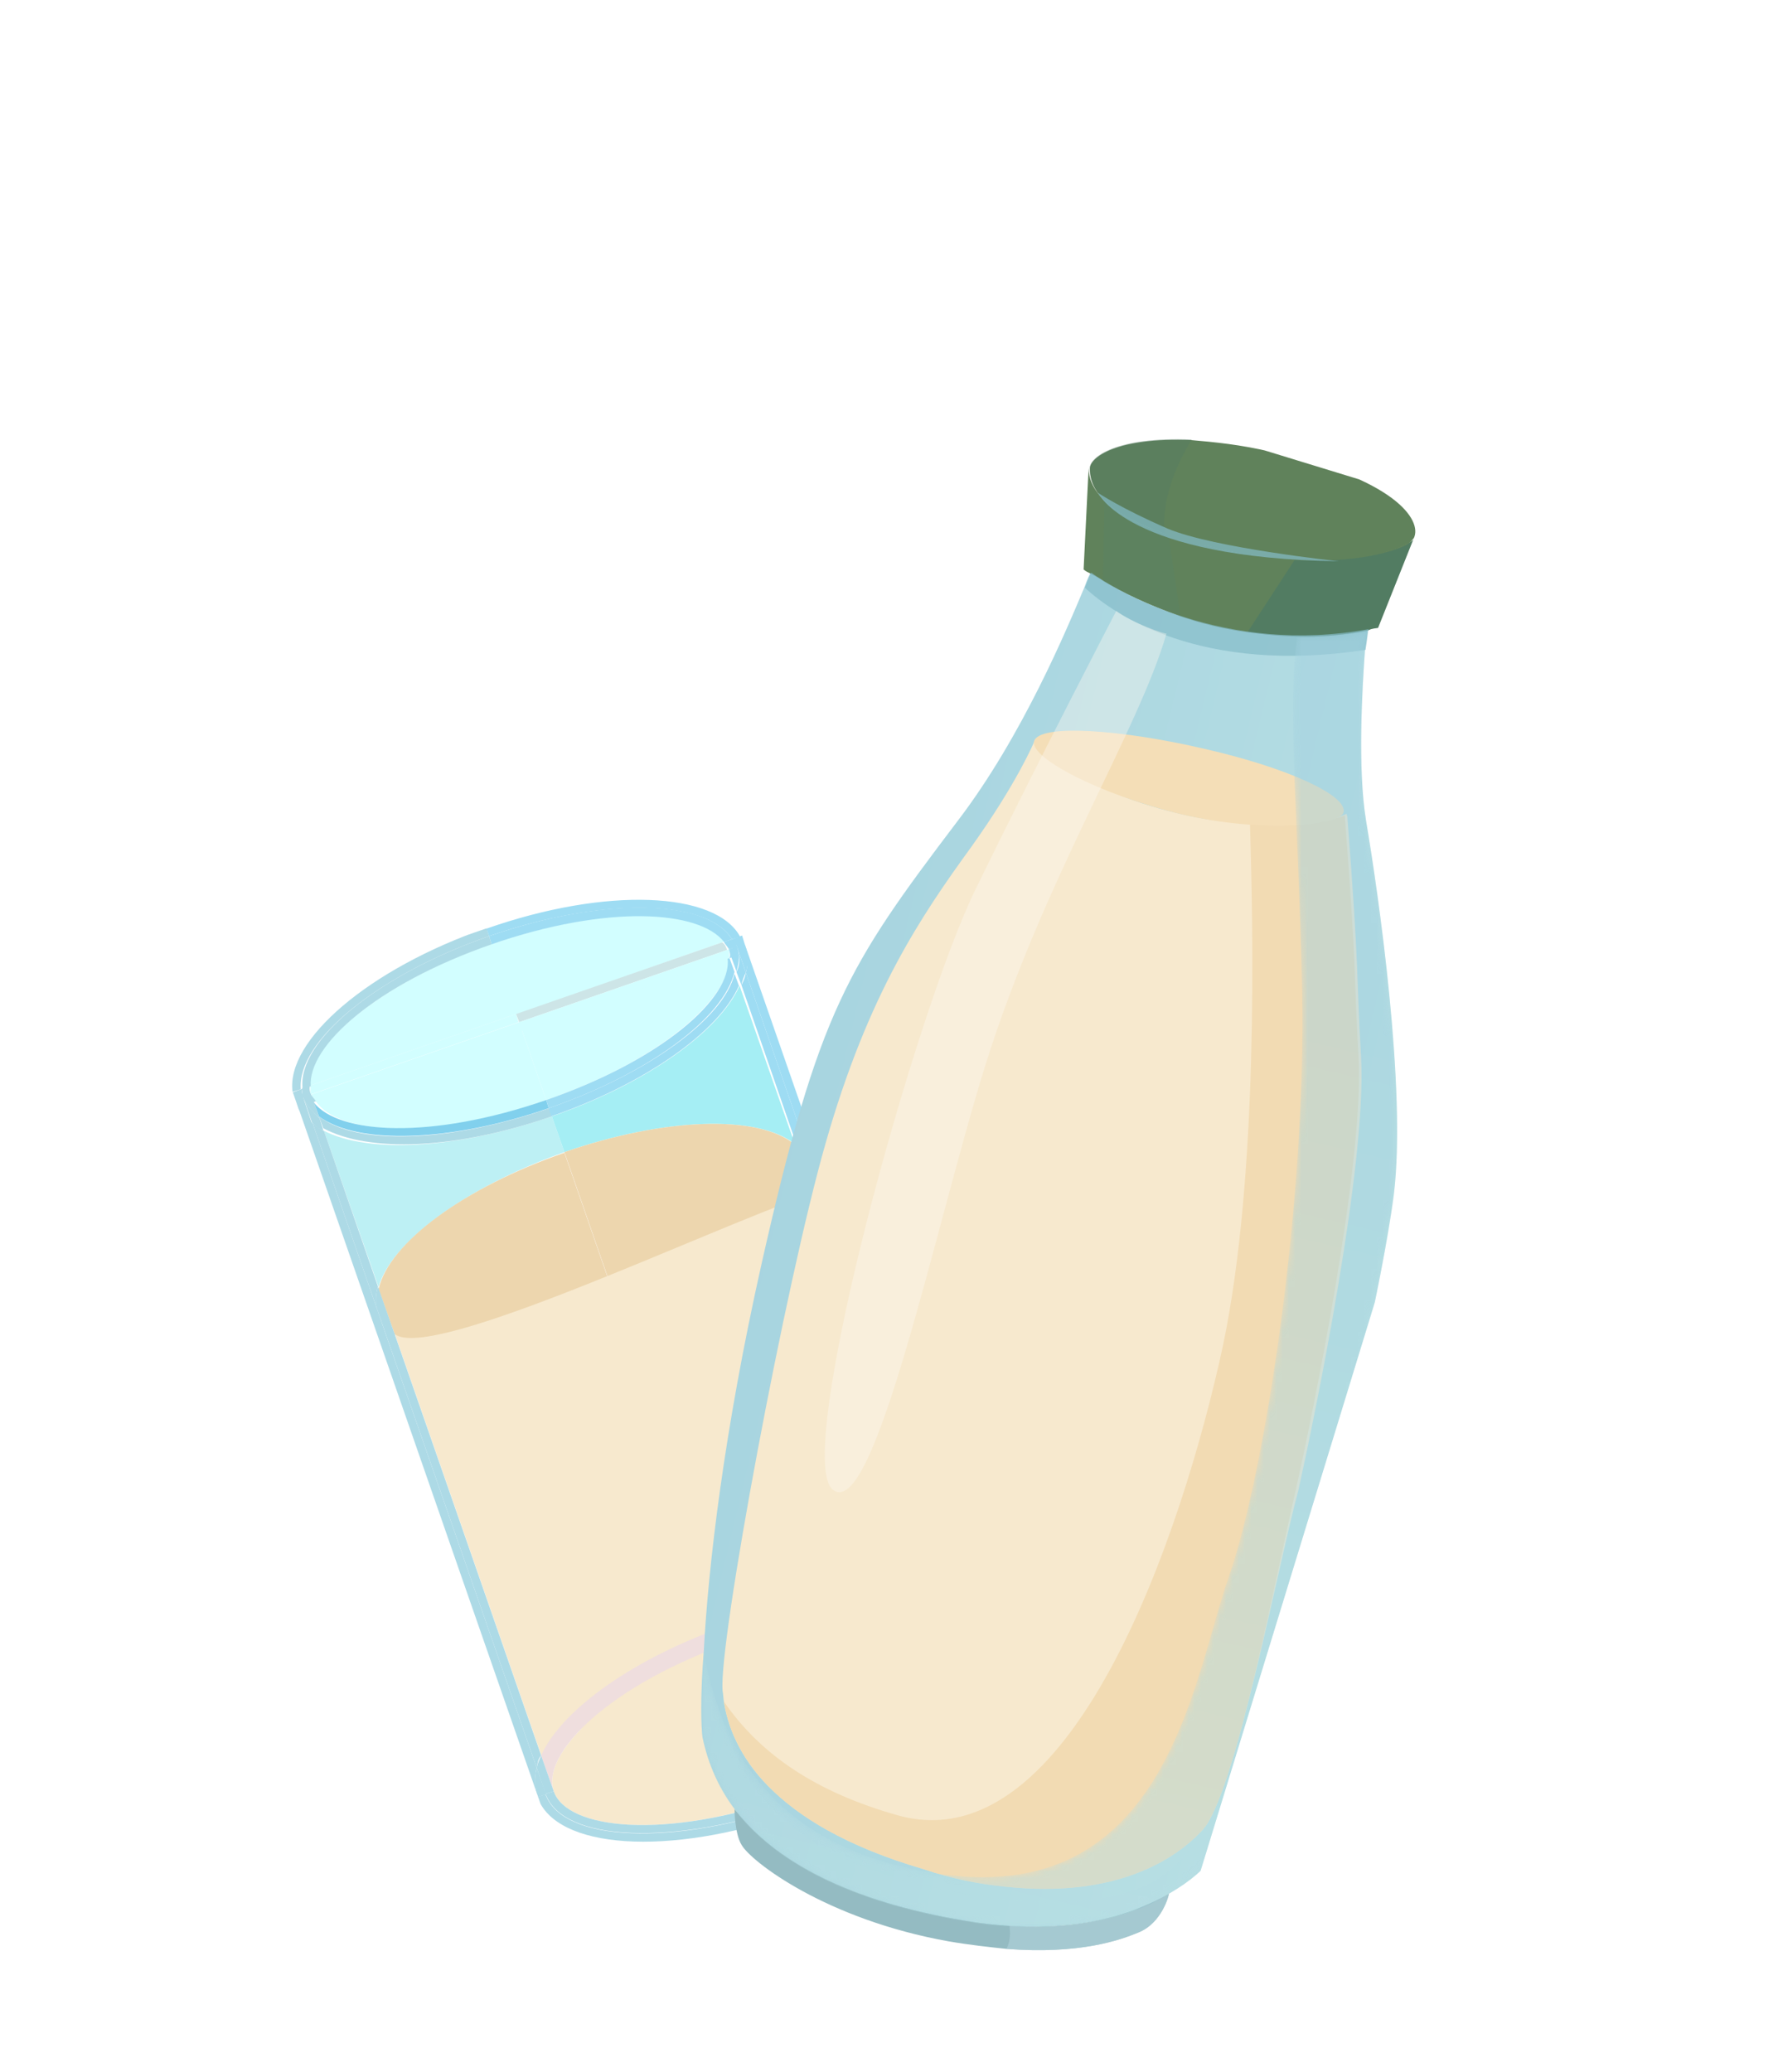 <?xml version="1.0" encoding="utf-8"?>
<!-- Generator: Adobe Illustrator 22.0.0, SVG Export Plug-In . SVG Version: 6.00 Build 0)  -->
<svg version="1.1" id="Слой_3" xmlns="http://www.w3.org/2000/svg" xmlns:xlink="http://www.w3.org/1999/xlink" x="0px" y="0px"
	 viewBox="0 0 284 330" style="enable-background:new 0 0 284 330;" xml:space="preserve">
<style type="text/css">
	#Слой_3 .st0{clip-path:url(#SVGID_2_);}
	#Слой_3 .st1{fill:#BDF0F4;}
	#Слой_3 .st2{fill:#A5EEF4;}
	#Слой_3 .st3{fill:#EDD6AE;}
	#Слой_3 .st4{fill:#F2DBB3;}
	#Слой_3 .st5{fill:#F7E9CE;}
	#Слой_3 .st6{fill:#EFDEDE;}
	#Слой_3 .st7{fill:#9EDCF3;}
	#Слой_3 .st8{fill:#ADDAE6;}
	#Слой_3 .st9{fill:#D2FEFF;}
	#Слой_3 .st10{fill:#CDE5E7;}
	#Слой_3 .st11{fill:#81D0ED;}
	#Слой_3 .st12{clip-path:url(#SVGID_4_);}
	#Слой_3 .st13{fill:#94BBC2;}
	#Слой_3 .st14{fill:#62A4AF;}
	#Слой_3 .st15{fill:url(#SVGID_5_);}
	#Слой_3 .st16{fill:#60825B;}
	#Слой_3 .st17{opacity:0.3;fill:#336F72;enable-background:new    ;}
	#Слой_3 .st18{opacity:0.4;fill:#537C62;enable-background:new    ;}
	#Слой_3 .st19{opacity:0.4;fill:url(#SVGID_6_);enable-background:new    ;}
	#Слой_3 .st20{opacity:0.1;fill:#3E8989;enable-background:new    ;}
	#Слой_3 .st21{opacity:0.7;fill:#85BCC9;enable-background:new    ;}
	#Слой_3 .st22{fill:#F4DEB7;}
	#Слой_3 .st23{opacity:0.6;fill:#B1D2DA;enable-background:new    ;}
	#Слой_3 .st24{opacity:0.4;fill:#FDF9F0;enable-background:new    ;}
	#Слой_3 .st25{fill:url(#SVGID_7_);filter:url(#Adobe_OpacityMaskFilter);}
	#Слой_3 .st26{mask:url(#mask0_1_);}
	#Слой_3 .st27{opacity:0.5;fill:url(#SVGID_8_);enable-background:new    ;}
	#Слой_3 .st28{fill:#FDF9F0;}
</style>
<g id="glass">
	<defs>
		
			<rect id="SVGID_1_" x="64.2" y="143.6" transform="matrix(0.945 -0.329 0.329 0.945 -66.046 45.678)" width="75.8" height="149.3"/>
	</defs>
	<clipPath id="SVGID_2_">
		<use xlink:href="#SVGID_1_"  style="overflow:visible;"/>
	</clipPath>
	<g class="st0">
		<path class="st1" d="M89.9,183.5l-2-5.7c-15.3,5.3-29.3,5.9-36.3,2.3l8.7,24.9C62.3,197.8,74.3,189,89.9,183.5z"/>
		<path class="st2" d="M87.9,177.8l2,5.7c15.9-5.5,30.7-6,36.7-1.3l-8.8-25.2C114.6,164.2,103.2,172.5,87.9,177.8z"/>
		<path class="st3" d="M89.9,183.5l9.5,27.4c15.9-5.5,27.8-14.3,29.7-21.4l-2.6-7.3C120.6,177.5,105.8,178,89.9,183.5z"/>
		<path class="st3" d="M99.4,211l-9.5-27.4C74,189.1,62,197.9,60.3,205.3l2.6,7.3C69,216.9,83.8,216.4,99.4,211z"/>
		<path class="st4" d="M117,261.4l8.7,24.9c19.7-6.9,30.9-17.9,28.8-24C152.3,256.2,137,254.4,117,261.4z"/>
		<path class="st5" d="M88.2,285.3c2.1,6.1,17.7,7.8,37.4,0.9l-8.7-24.9C97.2,268.2,86.1,279.3,88.2,285.3z"/>
		<path class="st5" d="M153.2,257.3l-24.9-66.8c-15.9,5.5-59.6,26.4-65.4,22l23.4,67.3C89.7,272.3,137.9,262.7,153.2,257.3z"/>
		<path class="st4" d="M123.5,197.3c-1.6,3.9,13,56.9,13,56.9c15-3.2,9.2-1.5,16.2,2.1L129.3,189
			C127.6,196.4,125.1,193.4,123.5,197.3z"/>
		<path class="st6" d="M117,261.4l-0.9-2.6c-15.3,5.3-26.7,13.6-29.9,20.8l2,5.7C86.1,279.3,97.2,268.2,117,261.4z"/>
		<path class="st6" d="M116.1,258.8l0.9,2.6c19.7-6.9,35.3-5.1,37.4,0.9l-2-5.7C145.4,252.9,131.3,253.5,116.1,258.8z"/>
		<path class="st7" d="M129.3,185.2l25.2,72.4c1.4,0.9,2.2,2.1,2.7,3.7l-38.6-111c0.4,1.3,0.7,3,0.2,4.6L129.3,185.2z"/>
		<path class="st7" d="M156,261.8c2.7,7.7-10.5,19-29.6,25.7l0.4,1.3c20.1-7,33.3-19.1,30.4-27.4L156,261.8z"/>
		<path class="st8" d="M86.9,285.8l-1.3,0.4c2.9,8.3,20.8,9.6,40.9,2.6l-0.4-1.3C107.3,294.1,89.6,293.4,86.9,285.8z"/>
		<path class="st8" d="M60.3,209.2l-10.5-30.3c-1.4-0.9-2.3-2.4-2.7-3.7l38.6,111c-0.4-1.3-0.7-3-0.2-4.6L60.3,209.2z"/>
		<path class="st7" d="M126.7,181.8c1.4,0.9,2.2,2.1,2.6,3.4l-10.5-30.3c-0.1,0.7-0.3,1.2-0.7,2L126.7,181.8z"/>
		<path class="st8" d="M51.6,180.1c-0.9-0.4-1.4-0.9-1.8-1.2l10.5,30.3c-0.4-1.3-0.6-2.7-0.1-4.3L51.6,180.1z"/>
		<path class="st8" d="M60.2,204.9c-0.5,1.6-0.4,3,0.1,4.3c0.4,1.3,1.2,2.4,2.6,3.4L60.2,204.9z"/>
		<path class="st7" d="M129.3,189.1c0.5-1.6,0.4-3,0.1-4c-0.4-1.3-1.2-2.4-2.6-3.4L129.3,189.1z"/>
		<path class="st8" d="M62.8,212.3c-1.4-0.9-2.2-2.1-2.6-3.4l25.3,72.7c0.1-0.7,0.2-1.5,0.7-2L62.8,212.3z"/>
		<path class="st7" d="M152.7,256.5c0.9,0.4,1.3,0.6,1.8,1.2l-25.2-72.4c0.4,1.3,0.6,2.7-0.1,4L152.7,256.5z"/>
		<path class="st7" d="M125.6,286.3l0.4,1.3c19.1-6.6,32.3-18,29.6-25.7l-1.3,0.4C156.8,268.3,145.7,279.3,125.6,286.3z"/>
		<path class="st8" d="M88.2,285.3l-1.3,0.4c2.7,7.7,20.4,8.3,39.2,1.8l-0.4-1.3C105.9,293.1,90.3,291.4,88.2,285.3z"/>
		<path class="st8" d="M85.5,281.6c-0.5,1.6-0.3,3.3,0.2,4.6l1.3-0.4L85.5,281.6z"/>
		<path class="st7" d="M156,261.8l1.3-0.4c-0.4-1.3-1.3-2.8-2.7-3.7L156,261.8z"/>
		<path class="st7" d="M154.7,262.2l1.3-0.4l-1.4-4.1c-0.5-0.5-1-0.7-1.8-1.2L154.7,262.2z"/>
		<path class="st8" d="M86.2,279.6c-0.4,0.9-0.6,1.3-0.7,2l1.4,4.1l1.3-0.4L86.2,279.6z"/>
		<path class="st9" d="M49.4,172.9l33.1-11.5l-3.9-11.2C59.9,156.8,49,166.6,49.4,172.9z"/>
		<path class="st9" d="M115.3,150c-3.6-5.2-18.5-6.1-37,0.4l3.9,11.2L115.3,150z"/>
		<path class="st9" d="M87,175.2l-3.9-11.2l-32.8,11.4C53.9,180.7,68.5,181.7,87,175.2z"/>
		<path class="st9" d="M87,175.2c18.5-6.4,29.3-16.3,29.2-22.7l-33.1,11.5L87,175.2z"/>
		<path class="st9" d="M82.2,161.5l-32.8,11.4c0.1,0.3,0,1.1,0.1,1.4l33.1-11.5L82.2,161.5L82.2,161.5z"/>
		<path class="st10" d="M82.7,162.8l33.1-11.5c-0.1-0.3-0.3-1-0.8-1.2l-32.8,11.4L82.7,162.8z"/>
		<path class="st9" d="M82.7,162.8l-33.1,11.5c0.1,0.3,0.3,1,0.8,1.2L83.4,164l-0.4-1.3L82.7,162.8z"/>
		<path class="st9" d="M83.1,164.1l33.1-11.5c-0.1-0.3,0-1.1-0.1-1.4l-33.4,11.6L83.1,164.1z"/>
		<path class="st8" d="M77.9,149.1l-0.4-1.3c-18.8,6.5-32,17.9-30.9,26.1l1.3-0.4C47.3,165.8,60.1,155.3,77.9,149.1z"/>
		<path class="st7" d="M77.9,149.1c17.8-6.2,34.7-6,38.7,0.5l1.3-0.4c-3.9-7.2-21.3-8-40.4-1.3L77.9,149.1z"/>
		<path class="st8" d="M87.9,177.8l-0.4-1.3c-15.9,5.5-30.7,6-36.7,1.3l0.7,1.9C58.8,183.6,72.6,183.1,87.9,177.8z"/>
		<path class="st7" d="M87.4,176.5l0.4,1.3c15.3-5.3,26.7-13.6,29.9-20.8l-0.7-1.9C115.3,162.2,103.3,171,87.4,176.5z"/>
		<path class="st8" d="M48.3,174.8c-0.1-0.3-0.3-1-0.1-1.4l-1.6,0.6c0.1,0.3,0.3,1,0.4,1.3c0.4,1.3,1.3,2.8,2.7,3.7L48.3,174.8z"/>
		<path class="st7" d="M116.6,149.6c0.1,0.3,0.7,0.8,0.8,1.2l1.4,4.1c0.5-1.6,0.4-3-0.2-4.6c-0.1-0.3-0.3-1-0.4-1.3L116.6,149.6z"/>
		<path class="st8" d="M50.9,178.1c-1.1-1.1-2.2-2.1-2.6-3.4l1.4,4.1c0.5,0.5,1.1,1.1,1.8,1.2L50.9,178.1z"/>
		<path class="st7" d="M118.1,156.9c0.1-0.7,0.5-1.6,0.7-2l-1.4-4.1c0.4,1.3,0.6,2.7-0.1,4L118.1,156.9L118.1,156.9z"/>
		<path class="st7" d="M77.9,149.1l0.4,1.3c18.5-6.4,33.1-5.4,37-0.4l1.3-0.4C112.6,143.1,96,142.8,77.9,149.1z"/>
		<path class="st8" d="M78.3,150.4l-0.4-1.3c-17.8,6.2-30.6,16.7-29.7,24.3l1.3-0.4C49,166.6,59.9,156.8,78.3,150.4z"/>
		<path class="st11" d="M87.4,176.5l-0.4-1.3c-18.5,6.4-33.1,5.4-37,0.4l0,0l0.8,2.2C57,182.4,71.8,181.9,87.4,176.5z"/>
		<path class="st7" d="M87,175.2l0.4,1.3c15.9-5.5,27.8-14.3,29.6-21.7l-0.8-2.2l-0.3,0.1C116.6,158.9,105.5,168.8,87,175.2z"/>
		<path class="st8" d="M49.4,172.9l-1.3,0.4c0.1,0.3,0,1.1,0.1,1.4l1.3-0.4C49.4,174,49.2,173.4,49.4,172.9z"/>
		<path class="st7" d="M116.1,151.2l1.3-0.4c-0.1-0.3-0.3-1-0.8-1.2l-1.3,0.4C115.4,150.3,116,150.9,116.1,151.2z"/>
		<path class="st7" d="M116.1,151.2c0.1,0.3,0.3,1,0.1,1.4l0.3-0.1l0.8,2.2c0.5-1.6,0.5-2.7,0.1-4L116.1,151.2L116.1,151.2z"/>
		<path class="st8" d="M50.9,178.1l-0.9-2.6l0.3-0.1c-0.1-0.3-0.7-0.8-0.8-1.2l-1.3,0.4C48.7,176,49.8,177.1,50.9,178.1z"/>
	</g>
</g>
<g id="bottle">
	<defs>
		
			<rect id="SVGID_3_" x="52.4" y="141.9" transform="matrix(0.293 -0.956 0.956 0.293 -59.008 300.635)" width="242.8" height="96.6"/>
	</defs>
	<clipPath id="SVGID_4_">
		<use xlink:href="#SVGID_3_"  style="overflow:visible;"/>
	</clipPath>
	<g class="st12">
		<path class="st13" d="M186.2,301.6c0,0.2-1.1,4.7-4.9,6.2c-2.9,1.2-9.3,3.5-21,2.6c-2.8-0.3-5.7-0.6-9.2-1.2
			c-19.6-3.5-31.6-12.8-33-15.4c-1.1-1.8-1.1-5.7-1.1-5.7s0.1,0.2,0.6,0.7c6.6,8,18.7,14.3,37.9,17.2c1.8,0.2,3.5,0.5,5.1,0.7
			c8.2,0.6,15.1-0.6,19.9-2.5C182.8,303.3,184.7,302.4,186.2,301.6z"/>
		<path class="st14" d="M145.7,302.8c-18.7-4.7-26-11.7-27.9-13.8c6.6,8,18.7,14.3,37.9,17.2c10.2,1.5,19.2,0.2,25.1-2
			c2.3-0.8,4-1.7,5.5-2.7C186.3,301.5,169.6,308.8,145.7,302.8z"/>
		
			<linearGradient id="SVGID_5_" gradientUnits="userSpaceOnUse" x1="100.92" y1="152.821" x2="227.215" y2="114.081" gradientTransform="matrix(0.998 -6.380131e-02 -6.380131e-02 -0.998 10.97 342.302)">
			<stop  offset="0" style="stop-color:#A4D2DF"/>
			<stop  offset="1" style="stop-color:#B9E0E4"/>
		</linearGradient>
		<path class="st15" d="M196.1,291.1c-1.3,2.2-2.7,6.4-9.9,10.5c-1.6,1-3.5,1.8-5.5,2.6c-5.8,2.2-14.6,3.5-25.1,2
			c-19.2-2.9-31.3-9.2-37.9-17.2c-3.1-3.8-4.9-8-5.8-12.3c-0.2-1.4-0.4-6.3,0.2-13.7c0.7-13.4,3.2-35,9.2-61.7
			c9.1-40.4,13.7-47.4,31.2-70.5c10.4-13.6,17.5-30.8,20.2-37.2c0.5-1.4,0.9-2.2,1-2.4c3.1,2.1,14,8.8,29,9.9
			c1.3,0.1,2.6,0.2,3.9,0.2c3.6,0.1,7.3-0.3,11.2-0.9c0,0.2-0.1,1.3-0.4,3.3c-0.4,5.8-1.2,18.6,0.2,27.1c1.9,11.2,6.5,42.8,4.4,59.5
			C218.2,218.9,199.8,285,196.1,291.1z"/>
		<path class="st16" d="M225.2,85.7l-5.7,14.3c-0.6,0.1-1,0.1-1.6,0.4c-6.9,1.4-13.5,1.1-19.2,0.3c-3.8-0.5-7.4-1.4-10.6-2.5
			c-5.4-1.9-9.6-4-12.3-5.6c-0.8-0.6-1.7-1-2.2-1.3c-0.7-0.3-1-0.6-1-0.6l0.8-16.2c0,1.7,0.7,3.4,2.4,5.1c2,2,5.3,3.9,10.2,5.5
			c2.5,0.8,5.3,1.6,8.7,2.4c4.1,1,8,1.3,11.4,1.6c9.3,0.5,15.6-1.2,18-2.5C224.7,86.3,225.1,86.1,225.2,85.7z"/>
		<path class="st16" d="M225.2,85.7c-0.3,0.3-0.6,0.8-1,0.9c-3.3,1.9-13.9,4.4-29.3,1c-3.6-0.9-6.8-1.6-9.4-2.6
			c-8.6-3-12-6.6-11.9-10.4c0-1.7,4.2-5,16.2-4.5c3.5,0.3,7.8,0.7,12.8,1.9C222,76.2,226.6,82.8,225.2,85.7z"/>
		<path class="st5" d="M192,290.9c-0.2,0.1-0.3,0.5-0.5,0.6c-4.1,4.5-13.6,10.9-31.3,9c-4.1-0.4-8.4-1.2-13.1-2.8
			c-24.6-7.2-30.6-19-31.8-26.7c-0.1-0.6-0.1-1.2-0.2-1.7c-0.7-7.5,10-64.9,16.4-87.2c6.8-23.9,15.3-36.3,23.2-47.2
			c7.3-10.2,10-16.7,10-16.7c0.7-0.6,5.4,7.3,23.2,11.4c3.6,0.9,6.7,1.2,9.7,1.5c0.5,0.1,1.1,0.1,1.7,0.2c0.8,0,1.3,0.1,1.9,0.1
			c9.2,0.3,13.3-1.8,13.3-1.8c0,0.2,0,0.2,0.1,0.4c2,25.8,1.4,24.9,2.2,38.5c0.9,17-7.3,56.7-10,68.9
			C203.6,249.2,197.1,283.8,192,290.9z"/>
		<path class="st17" d="M225.2,85.7l-5.7,14.3c-0.6,0.1-1,0.1-1.6,0.4c-6.9,1.4-13.5,1.1-19.2,0.3l7.5-11.5c9.3,0.5,15.6-1.2,18-2.5
			C224.7,86.3,225.1,86.1,225.2,85.7z"/>
		<path class="st16" d="M178.9,75.8c0.9-2.8,13-3,24-0.1c10.8,3,18.5,7.4,18.1,9c-0.5,2-4.2,4.3-22.3,0.9
			C180.8,82.3,178.2,77.9,178.9,75.8z"/>
		<path class="st18" d="M185.5,84.9c-8.6-3-12-6.6-11.9-10.4c0-1.7,4.2-5,16.2-4.5C187.6,73.7,185,79.1,185.5,84.9z"/>
		
			<linearGradient id="SVGID_6_" gradientUnits="userSpaceOnUse" x1="105.603" y1="54.048" x2="181.223" y2="30.853" gradientTransform="matrix(0.998 -6.380131e-02 -6.380131e-02 -0.998 10.97 342.302)">
			<stop  offset="0" style="stop-color:#A4D2DF"/>
			<stop  offset="1" style="stop-color:#B9E0E4"/>
		</linearGradient>
		<path class="st19" d="M114.9,273.1c1.2,2.9,3.5,20.9,32.8,27.3c36.8,8.2,41.5-5.2,44.5-10.4c0,0-17.9,13.9-46.2,6.4
			C117.8,288.9,114.9,273.1,114.9,273.1z"/>
		<path class="st20" d="M188,98c-5.4-1.9-9.6-4-12.3-5.6l0.2-12.8c2,2,5.3,3.9,10.2,5.5L188,98z"/>
		<path class="st4" d="M192,290.9c-0.2,0.1-0.3,0.5-0.5,0.6c-4.1,4.5-13.6,10.9-31.3,9c-4.1-0.4-8.4-1.2-13.1-2.8
			c-24.6-7.2-30.6-19-31.8-26.7c5.9,8.6,14.9,14.5,27.6,18.1c27.8,7.9,45.5-45.1,51.9-74.8c5.7-27.2,4.8-66.4,4.3-83.1
			c0.8,0,1.3,0.1,1.9,0.1c7.1,0.2,11.5-0.8,13.2-1.4c2,25.8,1.4,24.9,2.2,38.5c0.9,17-7.3,56.7-10,68.9
			C203.6,249.2,197.1,283.8,192,290.9z"/>
		<path class="st21" d="M217.5,103.5c-26.1,4-40.1-5.6-44.7-9.9c0.5-1.4,0.9-2.2,1-2.4c4,2.9,21.4,13.2,44.2,9
			C217.9,100.4,217.8,101.7,217.5,103.5z"/>
		<path class="st22" d="M214,129.4c-0.5,2-12.5,3.4-25.8,0.3c-13.2-3.2-24.1-9-23.5-11.6c0.7-2.9,14.1-1.9,27.3,1.2
			C205.1,122.3,214.7,126.7,214,129.4z"/>
		<path class="st21" d="M174.9,78.5c0,0,4.7,10.4,38.4,10.9c0,0-19.9-2.1-27.3-5.2C178.6,81,174.9,78.5,174.9,78.5z"/>
		<path class="st23" d="M186.2,301.6c0,0.2-1.1,4.7-4.9,6.2c-2.9,1.2-9.3,3.5-21,2.6c0.7-1.3,0.6-2.7,0.5-3.7
			c8.2,0.6,15.1-0.6,19.9-2.5C182.8,303.3,184.7,302.4,186.2,301.6z"/>
		<path class="st24" d="M177.8,97.3c0,0-12.6,24.2-22.2,43.9c-9.8,19.6-29.5,91.3-22.9,96.1c6.6,5,16.4-42.6,24.3-67.8
			c9.3-29.6,24.3-53,28.8-68.6C185.8,101.1,180.2,99.2,177.8,97.3z"/>
		<defs>
			<filter id="Adobe_OpacityMaskFilter" filterUnits="userSpaceOnUse" x="111.8" y="100.6" width="110.8" height="206.3">
				<feColorMatrix  type="matrix" values="1 0 0 0 0  0 1 0 0 0  0 0 1 0 0  0 0 0 1 0"/>
			</filter>
		</defs>
		<mask maskUnits="userSpaceOnUse" x="111.8" y="100.6" width="110.8" height="206.3" id="mask0_1_">
			
				<linearGradient id="SVGID_7_" gradientUnits="userSpaceOnUse" x1="185.8" y1="178.274" x2="139.015" y2="23.515" gradientTransform="matrix(0.998 -6.380131e-02 -6.380131e-02 -0.998 10.97 342.302)">
				<stop  offset="0" style="stop-color:#FFFFFF"/>
				<stop  offset="1" style="stop-color:#808080"/>
			</linearGradient>
			<path class="st25" d="M196.1,291.1c-1.3,2.2-2.7,6.4-9.9,10.5c-1.6,1-3.5,1.8-5.5,2.7c-5.8,2.2-14.6,3.5-25.1,2
				c-19.2-2.9-31.3-9.2-37.9-17.2c-3.1-3.8-4.9-8-5.8-12.3c-0.2-1.4-0.4-6.3,0.2-13.7c3.1,17.2,12.4,30.6,34.8,34.9
				c38.7,7.5,42.9-29.9,48.8-46.8c5.9-16.9,12.4-60.2,11.7-93.5c-0.6-27.6-2.4-44.8-0.8-56.2c3.6,0.1,7.3-0.3,11.2-0.9
				c0,0.2-0.1,1.3-0.4,3.3c-0.4,5.6-1.2,18.4,0.2,26.9c1.9,11.2,6.6,43.9,4.3,60.6C218,218.4,199.8,285,196.1,291.1z"/>
		</mask>
		<g class="st26">
			
				<linearGradient id="SVGID_8_" gradientUnits="userSpaceOnUse" x1="185.8" y1="178.274" x2="139.015" y2="23.515" gradientTransform="matrix(0.998 -6.380131e-02 -6.380131e-02 -0.998 10.97 342.302)">
				<stop  offset="0" style="stop-color:#A4D2DF"/>
				<stop  offset="1" style="stop-color:#B9E0E4"/>
			</linearGradient>
			<path class="st27" d="M196.1,291.1c-1.3,2.2-2.7,6.4-9.9,10.5c-1.6,1-3.5,1.8-5.5,2.7c-5.8,2.2-14.6,3.5-25.1,2
				c-19.2-2.9-31.3-9.2-37.9-17.2c-3.1-3.8-4.9-8-5.8-12.3c-0.2-1.4-0.4-6.3,0.2-13.7c3.1,17.2,12.4,30.6,34.8,34.9
				c38.7,7.5,42.9-29.9,48.8-46.8c5.9-16.9,12.4-60.2,11.7-93.5c-0.6-27.6-2.4-44.8-0.8-56.2c3.6,0.1,7.3-0.3,11.2-0.9
				c0,0.2-0.1,1.3-0.4,3.3c-0.4,5.6-1.2,18.4,0.2,26.9c1.9,11.2,6.6,43.9,4.3,60.6C218,218.4,199.8,285,196.1,291.1z"/>
			<path class="st28" d="M166.3,125.6c-2.4-3.2-21.4,45.4-21.3,55.4c-0.1,10,5.5-11.4,10.4-23.8C161,142.5,167.6,127.2,166.3,125.6z
				"/>
		</g>
	</g>
</g>
</svg>
